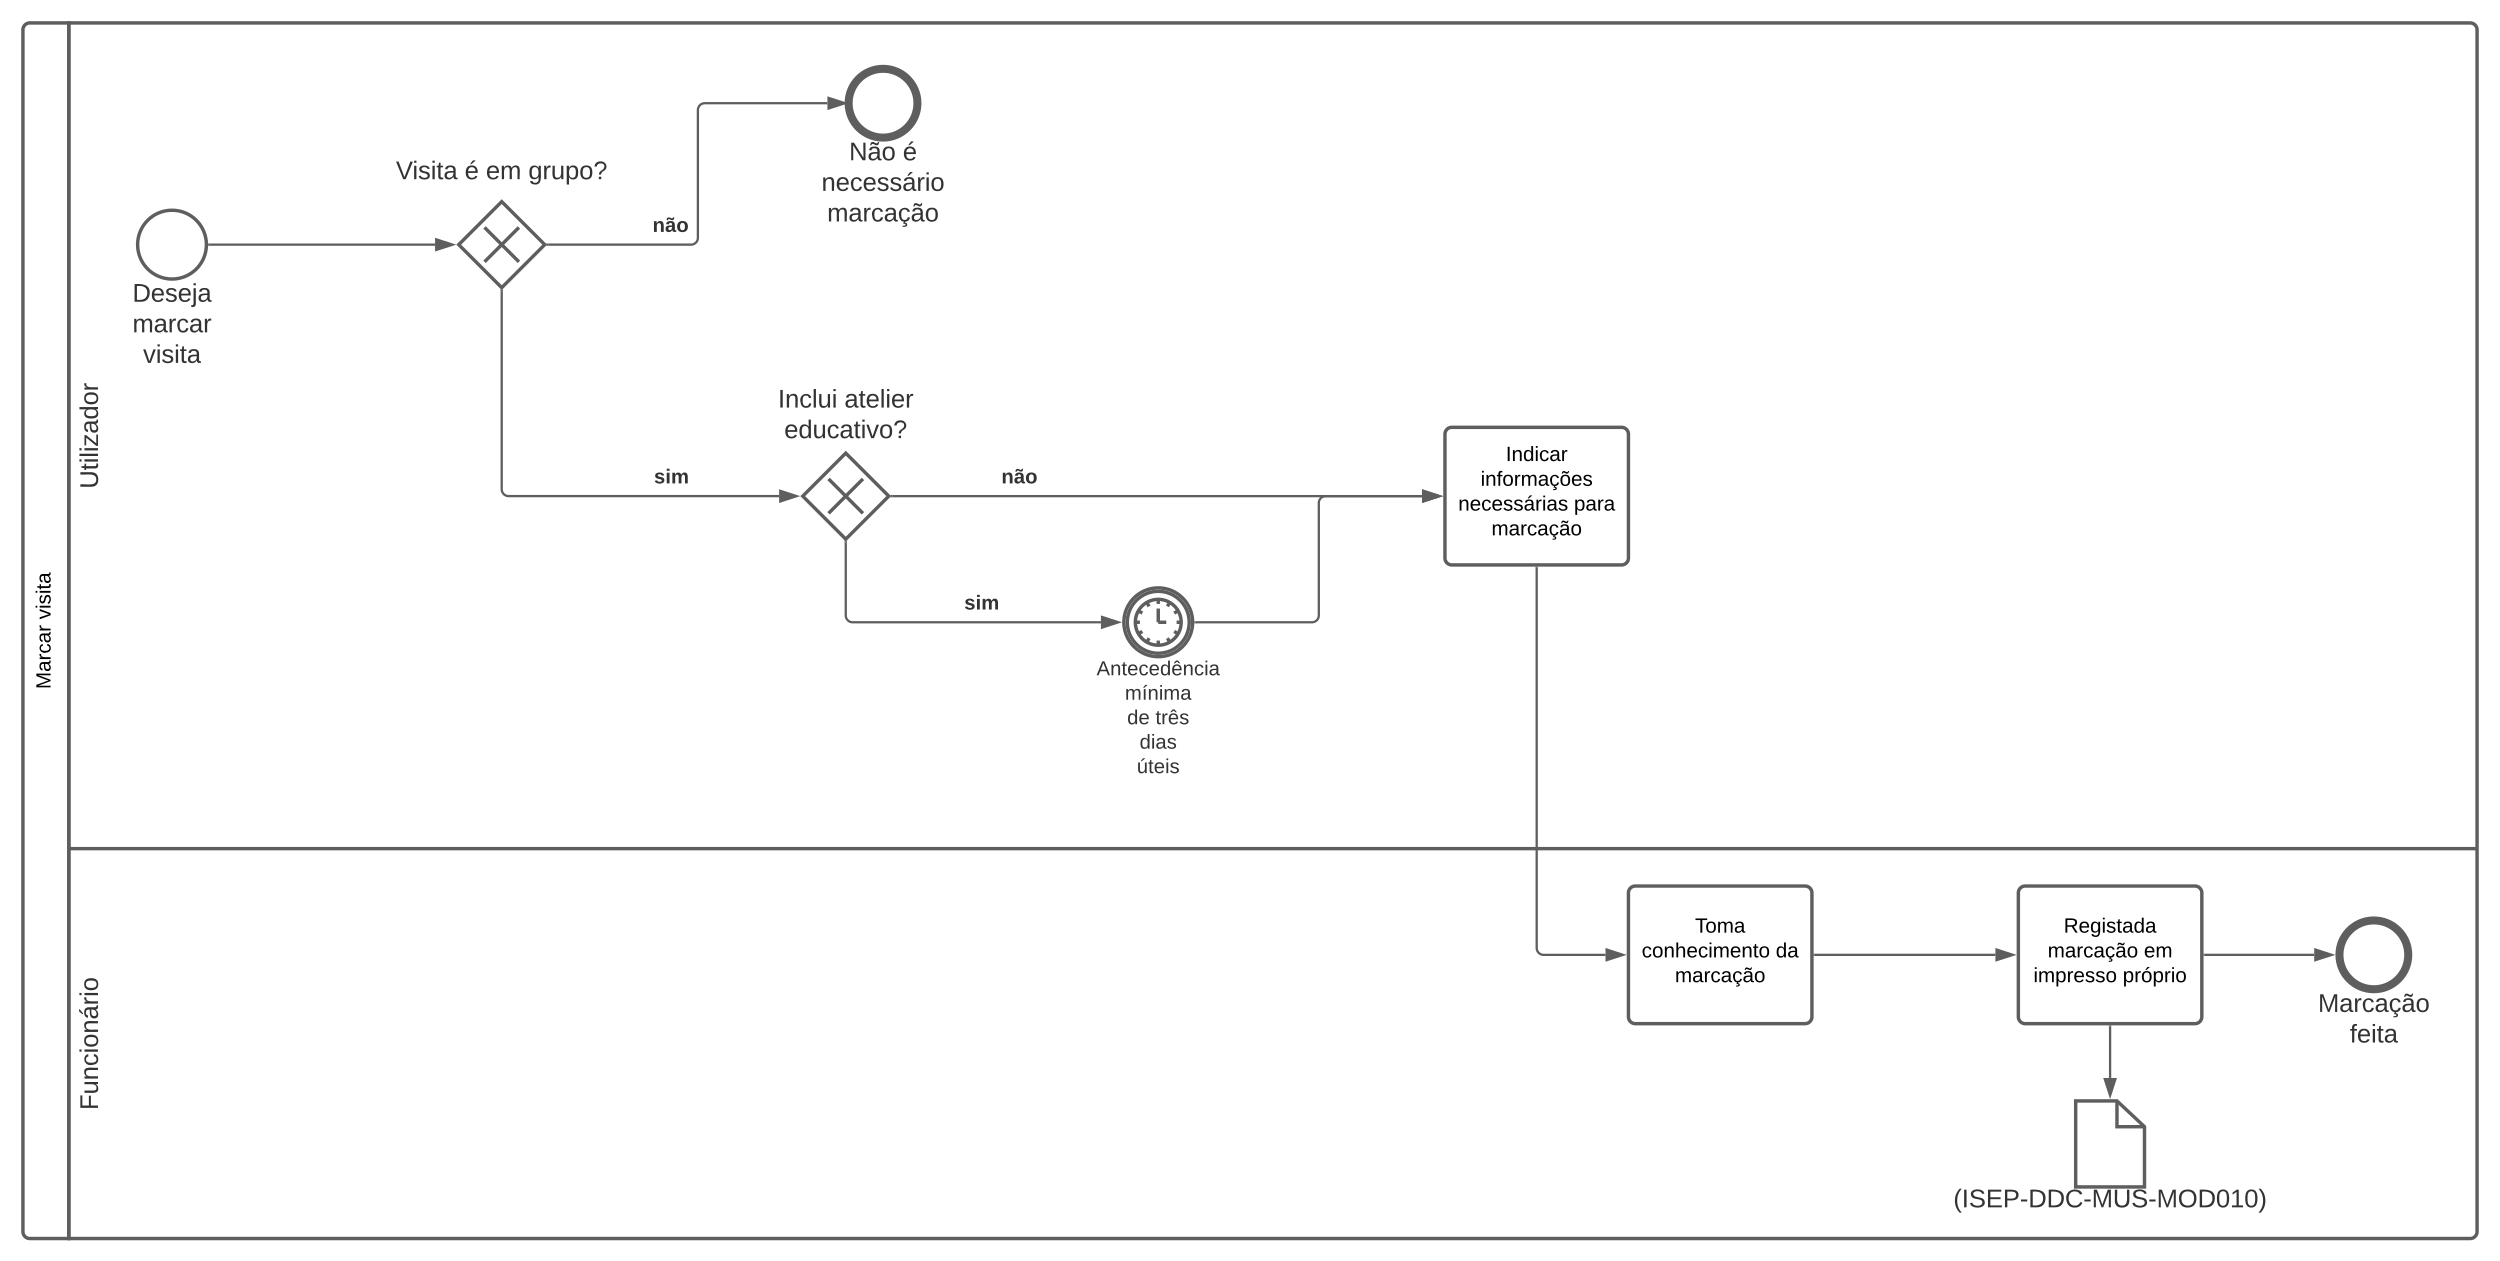 <svg xmlns="http://www.w3.org/2000/svg" xmlns:xlink="http://www.w3.org/1999/xlink" xmlns:lucid="lucid" width="2180" height="1100"><g transform="translate(0 60)" lucid:page-tab-id="0_0"><path d="M0-1258.84h3677.73v2581.68H0z" fill="#fff"/><path d="M60 1020H26a6 6 0 0 1-6-6V-34a6 6 0 0 1 6-6h34z" stroke="#5e5e5e" stroke-width="3" fill="#fff"/><path d="M60-40h2094a6 6 0 0 1 6 6v714H60zM2160 680v334a6 6 0 0 1-6 6H60V680z" stroke="#5e5e5e" stroke-width="3" fill="none"/><use xlink:href="#a" transform="matrix(-1.8369701987210297e-16,-1,1,-1.8369701987210297e-16,20,1020) translate(479.125 24.1)"/><use xlink:href="#b" transform="matrix(-1.8369701987210297e-16,-1,1,-1.8369701987210297e-16,20,1020) translate(539.975 24.1)"/><use xlink:href="#c" transform="matrix(-1.8369701987210297e-16,-1,1,-1.8369701987210297e-16,60,680) translate(313.858 25.444)"/><use xlink:href="#d" transform="matrix(-1.8369701987210297e-16,-1,1,-1.8369701987210297e-16,60,1020) translate(112.099 25.444)"/><path d="M180 153.33c0 16.57-13.43 30-30 30s-30-13.43-30-30 13.43-30 30-30 30 13.43 30 30z" stroke="#5e5e5e" stroke-width="3" fill="#fff"/><use xlink:href="#e" transform="matrix(1,0,0,1,120,185.333) translate(-4.506 17.778)"/><use xlink:href="#f" transform="matrix(1,0,0,1,120,185.333) translate(-4.475 44.444)"/><use xlink:href="#g" transform="matrix(1,0,0,1,120,185.333) translate(4.753 71.111)"/><path d="M400 153.33l37.5-37.5 37.5 37.5-37.5 37.5z" stroke="#5e5e5e" stroke-width="3" fill="#fff"/><path d="M422.5 138.33l30 30m-30 0l30-30" stroke="#5e5e5e" stroke-width="3" fill="none"/><path d="M182.5 153.33h196.88" stroke="#5e5e5e" stroke-width="2" fill="none"/><path d="M182.53 154.33h-1.1l.07-.96-.03-1.04h1.06z" stroke="#5e5e5e" stroke-width=".05" fill="#5e5e5e"/><path d="M394.64 153.33l-14.26 4.64v-9.27z" stroke="#5e5e5e" stroke-width="2" fill="#5e5e5e"/><path d="M317.5 66a6 6 0 0 1 6-6h228a6 6 0 0 1 6 6v51.33a6 6 0 0 1-6 6h-228a6 6 0 0 1-6-6z" stroke="#000" stroke-opacity="0" stroke-width="3" fill="#fff" fill-opacity="0"/><use xlink:href="#h" transform="matrix(1,0,0,1,322.5,65) translate(22.747 31.278)"/><use xlink:href="#i" transform="matrix(1,0,0,1,322.5,65) translate(82.685 31.278)"/><use xlink:href="#j" transform="matrix(1,0,0,1,322.5,65) translate(101.204 31.278)"/><use xlink:href="#k" transform="matrix(1,0,0,1,322.5,65) translate(138.179 31.278)"/><path d="M478.12 153.33h124.44a6 6 0 0 0 6-6V36a6 6 0 0 1 6-6H721.5" stroke="#5e5e5e" stroke-width="2" fill="none"/><path d="M478.15 154.33h-2.03l1-1-1-1h2.03z" stroke="#5e5e5e" stroke-width=".05" fill="#5e5e5e"/><path d="M736.76 30l-14.26 4.63v-9.27z" stroke="#5e5e5e" stroke-width="2" fill="#5e5e5e"/><use xlink:href="#l" transform="matrix(1,0,0,1,569.054,128) translate(0 14.222)"/><path d="M800 30c0 16.57-13.43 30-30 30s-30-13.43-30-30 13.43-30 30-30 30 13.43 30 30z" stroke="#5e5e5e" stroke-width="7" fill="#fff"/><use xlink:href="#m" transform="matrix(1,0,0,1,740,62) translate(0.401 17.778)"/><use xlink:href="#n" transform="matrix(1,0,0,1,740,62) translate(47.253 17.778)"/><use xlink:href="#o" transform="matrix(1,0,0,1,740,62) translate(-23.642 44.444)"/><use xlink:href="#p" transform="matrix(1,0,0,1,740,62) translate(-18.704 71.111)"/><path d="M437.5 193.96V366.6a6 6 0 0 0 6 6h235.88" stroke="#5e5e5e" stroke-width="2" fill="none"/><path d="M438.5 193.98h-2v-2.02l1 1 1-1z" stroke="#5e5e5e" stroke-width=".05" fill="#5e5e5e"/><path d="M694.64 372.63l-14.26 4.63V368z" stroke="#5e5e5e" stroke-width="2" fill="#5e5e5e"/><use xlink:href="#q" transform="matrix(1,0,0,1,570.291,347.291) translate(0 14.222)"/><path d="M700 372.63l37.5-37.5 37.5 37.5-37.5 37.5z" stroke="#5e5e5e" stroke-width="3" fill="#fff"/><path d="M722.5 357.63l30 30m-30 0l30-30" stroke="#5e5e5e" stroke-width="3" fill="none"/><path d="M617.5 266.13a6 6 0 0 1 6-6h228a6 6 0 0 1 6 6v78a6 6 0 0 1-6 6h-228a6 6 0 0 1-6-6z" stroke="#000" stroke-opacity="0" stroke-width="3" fill="#fff" fill-opacity="0"/><use xlink:href="#r" transform="matrix(1,0,0,1,622.5,265.125) translate(55.895 30.278)"/><use xlink:href="#s" transform="matrix(1,0,0,1,622.5,265.125) translate(113.796 30.278)"/><use xlink:href="#t" transform="matrix(1,0,0,1,622.5,265.125) translate(61.327 56.944)"/><path d="M778.12 372.63H1240" stroke="#5e5e5e" stroke-width="2" fill="none"/><path d="M778.15 373.63h-2.03l1-1-1-1h2.03z" stroke="#5e5e5e" stroke-width=".05" fill="#5e5e5e"/><path d="M1255.26 372.63l-14.26 4.63V368z" stroke="#5e5e5e" stroke-width="2" fill="#5e5e5e"/><use xlink:href="#l" transform="matrix(1,0,0,1,873.239,347.291) translate(0 14.222)"/><path d="M737.5 413.25v63.38a6 6 0 0 0 6 6H960" stroke="#5e5e5e" stroke-width="2" fill="none"/><path d="M738.5 413.27h-2v-2.02l1 1 1-1z" stroke="#5e5e5e" stroke-width=".05" fill="#5e5e5e"/><path d="M975.26 482.63L961 487.25V478z" stroke="#5e5e5e" stroke-width="2" fill="#5e5e5e"/><use xlink:href="#q" transform="matrix(1,0,0,1,840.836,457.291) translate(0 14.222)"/><path d="M1040 482.63c0 16.56-13.43 30-30 30s-30-13.44-30-30c0-16.57 13.43-30 30-30s30 13.43 30 30z" stroke="#5e5e5e" stroke-width="3" fill="#fff"/><path d="M1037 482.63c0 14.9-12.1 27-27 27s-27-12.1-27-27c0-14.92 12.1-27 27-27s27 12.08 27 27z" stroke="#5e5e5e" stroke-width="3" fill="#fff"/><path d="M1030 482.63c0 11.04-8.95 20-20 20s-20-8.96-20-20c0-11.05 8.95-20 20-20s20 8.95 20 20zm0 0h-4m1.32 10l-3.46-2m-3.86 9.3l-2-3.45m-8 6.14v-4m-10 1.32l2-3.46m-9.32-3.86l3.46-2m-6.14-8h4m-1.32-10l3.46 2m3.86-9.32l2 3.47m8-6.14v4m10-1.33l-2 3.47m9.32 3.86l-3.46 2m-13.86 8v-12m0 12h7" stroke="#5e5e5e" stroke-width="3" fill="#fff"/><use xlink:href="#u" transform="matrix(1,0,0,1,980,514.625) translate(-23.802 14.222)"/><use xlink:href="#v" transform="matrix(1,0,0,1,980,514.625) translate(0.938 35.556)"/><use xlink:href="#w" transform="matrix(1,0,0,1,980,514.625) translate(2.864 56.889)"/><use xlink:href="#x" transform="matrix(1,0,0,1,980,514.625) translate(27.556 56.889)"/><use xlink:href="#y" transform="matrix(1,0,0,1,980,514.625) translate(13.728 78.222)"/><use xlink:href="#z" transform="matrix(1,0,0,1,980,514.625) translate(11.259 99.556)"/><path d="M1260 318.63a6 6 0 0 1 6-6h148a6 6 0 0 1 6 6v108a6 6 0 0 1-6 6h-148a6 6 0 0 1-6-6z" stroke="#5e5e5e" stroke-width="3" fill="#fff"/><use xlink:href="#A" transform="matrix(1,0,0,1,1260,312.625) translate(53.055 29.4)"/><use xlink:href="#B" transform="matrix(1,0,0,1,1260,312.625) translate(31.08 51)"/><use xlink:href="#C" transform="matrix(1,0,0,1,1260,312.625) translate(11.58 72.6)"/><use xlink:href="#D" transform="matrix(1,0,0,1,1260,312.625) translate(112.48 72.6)"/><use xlink:href="#E" transform="matrix(1,0,0,1,1260,312.625) translate(40.555 94.2)"/><path d="M1042.5 482.63H1144a6 6 0 0 0 6-6v-98a6 6 0 0 1 6-6h84" stroke="#5e5e5e" stroke-width="2" fill="none"/><path d="M1042.53 483.63h-1.1l.07-.97-.03-1.04h1.06z" stroke="#5e5e5e" stroke-width=".05" fill="#5e5e5e"/><path d="M1255.26 372.63l-14.26 4.63V368z" stroke="#5e5e5e" stroke-width="2" fill="#5e5e5e"/><path d="M2100 772.63c0 16.56-13.43 30-30 30s-30-13.44-30-30c0-16.57 13.43-30 30-30s30 13.43 30 30z" stroke="#5e5e5e" stroke-width="7" fill="#fff"/><use xlink:href="#F" transform="matrix(1,0,0,1,2040,804.625) translate(-18.704 17.778)"/><use xlink:href="#G" transform="matrix(1,0,0,1,2040,804.625) translate(9.043 44.444)"/><path d="M1420 718.63a6 6 0 0 1 6-6h148a6 6 0 0 1 6 6v108a6 6 0 0 1-6 6h-148a6 6 0 0 1-6-6z" stroke="#5e5e5e" stroke-width="3" fill="#fff"/><g><use xlink:href="#H" transform="matrix(1,0,0,1,1420,712.625) translate(58.055 40.65)"/><use xlink:href="#I" transform="matrix(1,0,0,1,1420,712.625) translate(11.555 62.25)"/><use xlink:href="#J" transform="matrix(1,0,0,1,1420,712.625) translate(128.455 62.25)"/><use xlink:href="#E" transform="matrix(1,0,0,1,1420,712.625) translate(40.555 83.85)"/></g><path d="M1760 718.63a6 6 0 0 1 6-6h148a6 6 0 0 1 6 6v108a6 6 0 0 1-6 6h-148a6 6 0 0 1-6-6z" stroke="#5e5e5e" stroke-width="3" fill="#fff"/><g><use xlink:href="#K" transform="matrix(1,0,0,1,1760,712.625) translate(39.555 40.65)"/><use xlink:href="#L" transform="matrix(1,0,0,1,1760,712.625) translate(25.58 62.25)"/><use xlink:href="#M" transform="matrix(1,0,0,1,1760,712.625) translate(109.48 62.25)"/><use xlink:href="#N" transform="matrix(1,0,0,1,1760,712.625) translate(13.155 83.85)"/><use xlink:href="#O" transform="matrix(1,0,0,1,1760,712.625) translate(91.005 83.85)"/></g><path d="M1846 900l24 22.5V975h-60v-75z" stroke="#5e5e5e" stroke-width="3" fill="#fff"/><path d="M1846 900v22.5h24" stroke="#5e5e5e" stroke-width="3" fill="none"/><g><use xlink:href="#P" transform="matrix(1,0,0,1,1810,975) translate(-106.667 17.778)"/></g><path d="M1840 835.13V880" stroke="#5e5e5e" stroke-width="2" fill="none"/><path d="M1841 835.15h-2v-1.02h2z" stroke="#5e5e5e" stroke-width=".05" fill="#5e5e5e"/><path d="M1840 895.26l-4.63-14.26h9.27z" stroke="#5e5e5e" stroke-width="2" fill="#5e5e5e"/><path d="M1340 435.13v331.5a6 6 0 0 0 6 6h54" stroke="#5e5e5e" stroke-width="2" fill="none"/><path d="M1341 435.15h-2v-1.02h2z" stroke="#5e5e5e" stroke-width=".05" fill="#5e5e5e"/><path d="M1415.26 772.63l-14.26 4.63V768z" stroke="#5e5e5e" stroke-width="2" fill="#5e5e5e"/><path d="M1582.5 772.63H1740" stroke="#5e5e5e" stroke-width="2" fill="none"/><path d="M1582.53 773.63h-1.03v-2h1.03z" stroke="#5e5e5e" stroke-width=".05" fill="#5e5e5e"/><path d="M1755.26 772.63l-14.26 4.63V768z" stroke="#5e5e5e" stroke-width="2" fill="#5e5e5e"/><path d="M1922.5 772.63h95.5" stroke="#5e5e5e" stroke-width="2" fill="none"/><path d="M1922.53 773.63h-1.03v-2h1.03z" stroke="#5e5e5e" stroke-width=".05" fill="#5e5e5e"/><path d="M2033.26 772.63l-14.26 4.63V768z" stroke="#5e5e5e" stroke-width="2" fill="#5e5e5e"/><defs><path d="M240 0l2-218c-23 76-54 145-80 218h-23L58-218 59 0H30v-248h44l77 211c21-75 51-140 76-211h43V0h-30" id="Q"/><path d="M141-36C126-15 110 5 73 4 37 3 15-17 15-53c-1-64 63-63 125-63 3-35-9-54-41-54-24 1-41 7-42 31l-33-3c5-37 33-52 76-52 45 0 72 20 72 64v82c-1 20 7 32 28 27v20c-31 9-61-2-59-35zM48-53c0 20 12 33 32 33 41-3 63-29 60-74-43 2-92-5-92 41" id="R"/><path d="M114-163C36-179 61-72 57 0H25l-1-190h30c1 12-1 29 2 39 6-27 23-49 58-41v29" id="S"/><path d="M96-169c-40 0-48 33-48 73s9 75 48 75c24 0 41-14 43-38l32 2c-6 37-31 61-74 61-59 0-76-41-82-99-10-93 101-131 147-64 4 7 5 14 7 22l-32 3c-4-21-16-35-41-35" id="T"/><g id="a"><use transform="matrix(0.05,0,0,0.05,0,0)" xlink:href="#Q"/><use transform="matrix(0.05,0,0,0.05,14.95,0)" xlink:href="#R"/><use transform="matrix(0.05,0,0,0.05,24.95,0)" xlink:href="#S"/><use transform="matrix(0.05,0,0,0.05,30.9,0)" xlink:href="#T"/><use transform="matrix(0.05,0,0,0.05,39.9,0)" xlink:href="#R"/><use transform="matrix(0.05,0,0,0.05,49.9,0)" xlink:href="#S"/></g><path d="M108 0H70L1-190h34L89-25l56-165h34" id="U"/><path d="M24-231v-30h32v30H24zM24 0v-190h32V0H24" id="V"/><path d="M135-143c-3-34-86-38-87 0 15 53 115 12 119 90S17 21 10-45l28-5c4 36 97 45 98 0-10-56-113-15-118-90-4-57 82-63 122-42 12 7 21 19 24 35" id="W"/><path d="M59-47c-2 24 18 29 38 22v24C64 9 27 4 27-40v-127H5v-23h24l9-43h21v43h35v23H59v120" id="X"/><g id="b"><use transform="matrix(0.05,0,0,0.05,0,0)" xlink:href="#U"/><use transform="matrix(0.05,0,0,0.05,9,0)" xlink:href="#V"/><use transform="matrix(0.05,0,0,0.05,12.95,0)" xlink:href="#W"/><use transform="matrix(0.05,0,0,0.05,21.95,0)" xlink:href="#V"/><use transform="matrix(0.05,0,0,0.05,25.9,0)" xlink:href="#X"/><use transform="matrix(0.05,0,0,0.05,30.9,0)" xlink:href="#R"/></g><path fill="#333" d="M232-93c-1 65-40 97-104 97C67 4 28-28 28-90v-158h33c8 89-33 224 67 224 102 0 64-133 71-224h33v155" id="Y"/><path fill="#333" d="M59-47c-2 24 18 29 38 22v24C64 9 27 4 27-40v-127H5v-23h24l9-43h21v43h35v23H59v120" id="Z"/><path fill="#333" d="M24-231v-30h32v30H24zM24 0v-190h32V0H24" id="aa"/><path fill="#333" d="M24 0v-261h32V0H24" id="ab"/><path fill="#333" d="M9 0v-24l116-142H16v-24h144v24L44-24h123V0H9" id="ac"/><path fill="#333" d="M141-36C126-15 110 5 73 4 37 3 15-17 15-53c-1-64 63-63 125-63 3-35-9-54-41-54-24 1-41 7-42 31l-33-3c5-37 33-52 76-52 45 0 72 20 72 64v82c-1 20 7 32 28 27v20c-31 9-61-2-59-35zM48-53c0 20 12 33 32 33 41-3 63-29 60-74-43 2-92-5-92 41" id="ad"/><path fill="#333" d="M85-194c31 0 48 13 60 33l-1-100h32l1 261h-30c-2-10 0-23-3-31C134-8 116 4 85 4 32 4 16-35 15-94c0-66 23-100 70-100zm9 24c-40 0-46 34-46 75 0 40 6 74 45 74 42 0 51-32 51-76 0-42-9-74-50-73" id="ae"/><path fill="#333" d="M100-194c62-1 85 37 85 99 1 63-27 99-86 99S16-35 15-95c0-66 28-99 85-99zM99-20c44 1 53-31 53-75 0-43-8-75-51-75s-53 32-53 75 10 74 51 75" id="af"/><path fill="#333" d="M114-163C36-179 61-72 57 0H25l-1-190h30c1 12-1 29 2 39 6-27 23-49 58-41v29" id="ag"/><g id="c"><use transform="matrix(0.062,0,0,0.062,0,0)" xlink:href="#Y"/><use transform="matrix(0.062,0,0,0.062,15.988,0)" xlink:href="#Z"/><use transform="matrix(0.062,0,0,0.062,22.16,0)" xlink:href="#aa"/><use transform="matrix(0.062,0,0,0.062,27.037,0)" xlink:href="#ab"/><use transform="matrix(0.062,0,0,0.062,31.914,0)" xlink:href="#aa"/><use transform="matrix(0.062,0,0,0.062,36.79,0)" xlink:href="#ac"/><use transform="matrix(0.062,0,0,0.062,47.901,0)" xlink:href="#ad"/><use transform="matrix(0.062,0,0,0.062,60.247,0)" xlink:href="#ae"/><use transform="matrix(0.062,0,0,0.062,72.593,0)" xlink:href="#af"/><use transform="matrix(0.062,0,0,0.062,84.938,0)" xlink:href="#ag"/></g><path fill="#333" d="M63-220v92h138v28H63V0H30v-248h175v28H63" id="ah"/><path fill="#333" d="M84 4C-5 8 30-112 23-190h32v120c0 31 7 50 39 49 72-2 45-101 50-169h31l1 190h-30c-1-10 1-25-2-33-11 22-28 36-60 37" id="ai"/><path fill="#333" d="M117-194c89-4 53 116 60 194h-32v-121c0-31-8-49-39-48C34-167 62-67 57 0H25l-1-190h30c1 10-1 24 2 32 11-22 29-35 61-36" id="aj"/><path fill="#333" d="M96-169c-40 0-48 33-48 73s9 75 48 75c24 0 41-14 43-38l32 2c-6 37-31 61-74 61-59 0-76-41-82-99-10-93 101-131 147-64 4 7 5 14 7 22l-32 3c-4-21-16-35-41-35" id="ak"/><path fill="#333" d="M141-36C126-15 110 5 73 4 37 3 15-17 15-53c-1-64 63-63 125-63 3-35-9-54-41-54-24 1-41 7-42 31l-33-3c5-37 33-52 76-52 45 0 72 20 72 64v82c-1 20 7 32 28 27v20c-31 9-61-2-59-35zM48-53c0 20 12 33 32 33 41-3 63-29 60-74-43 2-92-5-92 41zm25-158c8-23 27-35 38-54h36v5l-58 49H73" id="al"/><g id="d"><use transform="matrix(0.062,0,0,0.062,0,0)" xlink:href="#ah"/><use transform="matrix(0.062,0,0,0.062,13.519,0)" xlink:href="#ai"/><use transform="matrix(0.062,0,0,0.062,25.864,0)" xlink:href="#aj"/><use transform="matrix(0.062,0,0,0.062,38.21,0)" xlink:href="#ak"/><use transform="matrix(0.062,0,0,0.062,49.321,0)" xlink:href="#aa"/><use transform="matrix(0.062,0,0,0.062,54.198,0)" xlink:href="#af"/><use transform="matrix(0.062,0,0,0.062,66.543,0)" xlink:href="#aj"/><use transform="matrix(0.062,0,0,0.062,78.889,0)" xlink:href="#al"/><use transform="matrix(0.062,0,0,0.062,91.235,0)" xlink:href="#ag"/><use transform="matrix(0.062,0,0,0.062,98.58,0)" xlink:href="#aa"/><use transform="matrix(0.062,0,0,0.062,103.457,0)" xlink:href="#af"/></g><path fill="#333" d="M30-248c118-7 216 8 213 122C240-48 200 0 122 0H30v-248zM63-27c89 8 146-16 146-99s-60-101-146-95v194" id="am"/><path fill="#333" d="M100-194c63 0 86 42 84 106H49c0 40 14 67 53 68 26 1 43-12 49-29l28 8c-11 28-37 45-77 45C44 4 14-33 15-96c1-61 26-98 85-98zm52 81c6-60-76-77-97-28-3 7-6 17-6 28h103" id="an"/><path fill="#333" d="M135-143c-3-34-86-38-87 0 15 53 115 12 119 90S17 21 10-45l28-5c4 36 97 45 98 0-10-56-113-15-118-90-4-57 82-63 122-42 12 7 21 19 24 35" id="ao"/><path fill="#333" d="M24-231v-30h32v30H24zM-9 49c24 4 33-6 33-30v-209h32V24c2 40-23 58-65 49V49" id="ap"/><g id="e"><use transform="matrix(0.062,0,0,0.062,0,0)" xlink:href="#am"/><use transform="matrix(0.062,0,0,0.062,15.988,0)" xlink:href="#an"/><use transform="matrix(0.062,0,0,0.062,28.333,0)" xlink:href="#ao"/><use transform="matrix(0.062,0,0,0.062,39.444,0)" xlink:href="#an"/><use transform="matrix(0.062,0,0,0.062,51.79,0)" xlink:href="#ap"/><use transform="matrix(0.062,0,0,0.062,56.667,0)" xlink:href="#ad"/></g><path fill="#333" d="M210-169c-67 3-38 105-44 169h-31v-121c0-29-5-50-35-48C34-165 62-65 56 0H25l-1-190h30c1 10-1 24 2 32 10-44 99-50 107 0 11-21 27-35 58-36 85-2 47 119 55 194h-31v-121c0-29-5-49-35-48" id="aq"/><g id="f"><use transform="matrix(0.062,0,0,0.062,0,0)" xlink:href="#aq"/><use transform="matrix(0.062,0,0,0.062,18.457,0)" xlink:href="#ad"/><use transform="matrix(0.062,0,0,0.062,30.802,0)" xlink:href="#ag"/><use transform="matrix(0.062,0,0,0.062,38.148,0)" xlink:href="#ak"/><use transform="matrix(0.062,0,0,0.062,49.259,0)" xlink:href="#ad"/><use transform="matrix(0.062,0,0,0.062,61.605,0)" xlink:href="#ag"/></g><path fill="#333" d="M108 0H70L1-190h34L89-25l56-165h34" id="ar"/><g id="g"><use transform="matrix(0.062,0,0,0.062,0,0)" xlink:href="#ar"/><use transform="matrix(0.062,0,0,0.062,11.111,0)" xlink:href="#aa"/><use transform="matrix(0.062,0,0,0.062,15.988,0)" xlink:href="#ao"/><use transform="matrix(0.062,0,0,0.062,27.099,0)" xlink:href="#aa"/><use transform="matrix(0.062,0,0,0.062,31.975,0)" xlink:href="#Z"/><use transform="matrix(0.062,0,0,0.062,38.148,0)" xlink:href="#ad"/></g><path fill="#333" d="M137 0h-34L2-248h35l83 218 83-218h36" id="as"/><g id="h"><use transform="matrix(0.062,0,0,0.062,0,0)" xlink:href="#as"/><use transform="matrix(0.062,0,0,0.062,14.383,0)" xlink:href="#aa"/><use transform="matrix(0.062,0,0,0.062,19.259,0)" xlink:href="#ao"/><use transform="matrix(0.062,0,0,0.062,30.37,0)" xlink:href="#aa"/><use transform="matrix(0.062,0,0,0.062,35.247,0)" xlink:href="#Z"/><use transform="matrix(0.062,0,0,0.062,41.42,0)" xlink:href="#ad"/></g><path fill="#333" d="M100-194c63 0 86 42 84 106H49c0 40 14 67 53 68 26 1 43-12 49-29l28 8c-11 28-37 45-77 45C44 4 14-33 15-96c1-61 26-98 85-98zm52 81c6-60-76-77-97-28-3 7-6 17-6 28h103zm-74-98c8-23 27-35 38-54h36v5l-58 49H78" id="at"/><use transform="matrix(0.062,0,0,0.062,0,0)" xlink:href="#at" id="i"/><g id="j"><use transform="matrix(0.062,0,0,0.062,0,0)" xlink:href="#an"/><use transform="matrix(0.062,0,0,0.062,12.346,0)" xlink:href="#aq"/></g><path fill="#333" d="M177-190C167-65 218 103 67 71c-23-6-38-20-44-43l32-5c15 47 100 32 89-28v-30C133-14 115 1 83 1 29 1 15-40 15-95c0-56 16-97 71-98 29-1 48 16 59 35 1-10 0-23 2-32h30zM94-22c36 0 50-32 50-73 0-42-14-75-50-75-39 0-46 34-46 75s6 73 46 73" id="au"/><path fill="#333" d="M115-194c55 1 70 41 70 98S169 2 115 4C84 4 66-9 55-30l1 105H24l-1-265h31l2 30c10-21 28-34 59-34zm-8 174c40 0 45-34 45-75s-6-73-45-74c-42 0-51 32-51 76 0 43 10 73 51 73" id="av"/><path fill="#333" d="M103-251c84 0 111 97 45 133-19 10-37 24-39 52H78c0-63 77-55 77-114 0-30-21-42-52-43-32 0-53 17-56 46l-32-2c7-45 34-72 88-72zM77 0v-35h34V0H77" id="aw"/><g id="k"><use transform="matrix(0.062,0,0,0.062,0,0)" xlink:href="#au"/><use transform="matrix(0.062,0,0,0.062,12.346,0)" xlink:href="#ag"/><use transform="matrix(0.062,0,0,0.062,19.691,0)" xlink:href="#ai"/><use transform="matrix(0.062,0,0,0.062,32.037,0)" xlink:href="#av"/><use transform="matrix(0.062,0,0,0.062,44.383,0)" xlink:href="#af"/><use transform="matrix(0.062,0,0,0.062,56.728,0)" xlink:href="#aw"/></g><path fill="#333" d="M135-194c87-1 58 113 63 194h-50c-7-57 23-157-34-157-59 0-34 97-39 157H25l-1-190h47c2 12-1 28 3 38 12-26 28-41 61-42" id="ax"/><path fill="#333" d="M132-34C116-15 102 5 68 4 31 3 10-16 10-54c-1-60 55-63 116-61 1-26-3-47-28-47-18 1-26 9-28 27l-52-2c7-38 36-58 82-57s74 22 75 68l1 82c-1 14 12 18 25 15v27c-30 8-71 5-69-32zm-48 3c29 0 43-24 42-57-32 0-66-3-65 30 0 17 8 27 23 27zm82-228c-2 27-9 52-40 51-27-1-66-46-73 0H29c0-29 9-51 39-51 28 0 66 44 74 0h24" id="ay"/><path fill="#333" d="M110-194c64 0 96 36 96 99 0 64-35 99-97 99-61 0-95-36-95-99 0-62 34-99 96-99zm-1 164c35 0 45-28 45-65 0-40-10-65-43-65-34 0-45 26-45 65 0 36 10 65 43 65" id="az"/><g id="l"><use transform="matrix(0.049,0,0,0.049,0,0)" xlink:href="#ax"/><use transform="matrix(0.049,0,0,0.049,10.815,0)" xlink:href="#ay"/><use transform="matrix(0.049,0,0,0.049,20.691,0)" xlink:href="#az"/></g><path fill="#333" d="M190 0L58-211 59 0H30v-248h39L202-35l-2-213h31V0h-41" id="aA"/><path fill="#333" d="M141-36C126-15 110 5 73 4 37 3 15-17 15-53c-1-64 63-63 125-63 3-35-9-54-41-54-24 1-41 7-42 31l-33-3c5-37 33-52 76-52 45 0 72 20 72 64v82c-1 20 7 32 28 27v20c-31 9-61-2-59-35zM48-53c0 20 12 33 32 33 41-3 63-29 60-74-43 2-92-5-92 41zm117-205c-3 23-9 48-36 47-26-1-65-44-74 0H39c4-23 8-48 36-47s64 44 74 0h16" id="aB"/><g id="m"><use transform="matrix(0.062,0,0,0.062,0,0)" xlink:href="#aA"/><use transform="matrix(0.062,0,0,0.062,15.988,0)" xlink:href="#aB"/><use transform="matrix(0.062,0,0,0.062,28.333,0)" xlink:href="#af"/></g><use transform="matrix(0.062,0,0,0.062,0,0)" xlink:href="#at" id="n"/><g id="o"><use transform="matrix(0.062,0,0,0.062,0,0)" xlink:href="#aj"/><use transform="matrix(0.062,0,0,0.062,12.346,0)" xlink:href="#an"/><use transform="matrix(0.062,0,0,0.062,24.691,0)" xlink:href="#ak"/><use transform="matrix(0.062,0,0,0.062,35.802,0)" xlink:href="#an"/><use transform="matrix(0.062,0,0,0.062,48.148,0)" xlink:href="#ao"/><use transform="matrix(0.062,0,0,0.062,59.259,0)" xlink:href="#ao"/><use transform="matrix(0.062,0,0,0.062,70.37,0)" xlink:href="#al"/><use transform="matrix(0.062,0,0,0.062,82.716,0)" xlink:href="#ag"/><use transform="matrix(0.062,0,0,0.062,90.062,0)" xlink:href="#aa"/><use transform="matrix(0.062,0,0,0.062,94.938,0)" xlink:href="#af"/></g><path fill="#333" d="M96-169c-40 0-48 33-48 73s9 75 48 75c24 0 41-14 43-38l32 2c-6 37-31 61-74 61-59 0-76-41-82-99-10-93 101-131 147-64 4 7 5 14 7 22l-32 3c-4-21-16-35-41-35zm3 187c19-1 33 8 33 26 0 31-30 33-64 32V58c18 2 39 4 41-13 1-15-18-13-34-13L87 0h19" id="aC"/><g id="p"><use transform="matrix(0.062,0,0,0.062,0,0)" xlink:href="#aq"/><use transform="matrix(0.062,0,0,0.062,18.457,0)" xlink:href="#ad"/><use transform="matrix(0.062,0,0,0.062,30.802,0)" xlink:href="#ag"/><use transform="matrix(0.062,0,0,0.062,38.148,0)" xlink:href="#ak"/><use transform="matrix(0.062,0,0,0.062,49.259,0)" xlink:href="#ad"/><use transform="matrix(0.062,0,0,0.062,61.605,0)" xlink:href="#aC"/><use transform="matrix(0.062,0,0,0.062,72.716,0)" xlink:href="#aB"/><use transform="matrix(0.062,0,0,0.062,85.062,0)" xlink:href="#af"/></g><path fill="#333" d="M137-138c1-29-70-34-71-4 15 46 118 7 119 86 1 83-164 76-172 9l43-7c4 19 20 25 44 25 33 8 57-30 24-41C81-84 22-81 20-136c-2-80 154-74 161-7" id="aD"/><path fill="#333" d="M25-224v-37h50v37H25zM25 0v-190h50V0H25" id="aE"/><path fill="#333" d="M220-157c-53 9-28 100-34 157h-49v-107c1-27-5-49-29-50C55-147 81-57 75 0H25l-1-190h47c2 12-1 28 3 38 10-53 101-56 108 0 13-22 24-43 59-42 82 1 51 116 57 194h-49v-107c-1-25-5-48-29-50" id="aF"/><g id="q"><use transform="matrix(0.049,0,0,0.049,0,0)" xlink:href="#aD"/><use transform="matrix(0.049,0,0,0.049,9.877,0)" xlink:href="#aE"/><use transform="matrix(0.049,0,0,0.049,14.815,0)" xlink:href="#aF"/></g><path fill="#333" d="M33 0v-248h34V0H33" id="aG"/><g id="r"><use transform="matrix(0.062,0,0,0.062,0,0)" xlink:href="#aG"/><use transform="matrix(0.062,0,0,0.062,6.173,0)" xlink:href="#aj"/><use transform="matrix(0.062,0,0,0.062,18.519,0)" xlink:href="#ak"/><use transform="matrix(0.062,0,0,0.062,29.63,0)" xlink:href="#ab"/><use transform="matrix(0.062,0,0,0.062,34.506,0)" xlink:href="#ai"/><use transform="matrix(0.062,0,0,0.062,46.852,0)" xlink:href="#aa"/></g><g id="s"><use transform="matrix(0.062,0,0,0.062,0,0)" xlink:href="#ad"/><use transform="matrix(0.062,0,0,0.062,12.346,0)" xlink:href="#Z"/><use transform="matrix(0.062,0,0,0.062,18.519,0)" xlink:href="#an"/><use transform="matrix(0.062,0,0,0.062,30.864,0)" xlink:href="#ab"/><use transform="matrix(0.062,0,0,0.062,35.741,0)" xlink:href="#aa"/><use transform="matrix(0.062,0,0,0.062,40.617,0)" xlink:href="#an"/><use transform="matrix(0.062,0,0,0.062,52.963,0)" xlink:href="#ag"/></g><g id="t"><use transform="matrix(0.062,0,0,0.062,0,0)" xlink:href="#an"/><use transform="matrix(0.062,0,0,0.062,12.346,0)" xlink:href="#ae"/><use transform="matrix(0.062,0,0,0.062,24.691,0)" xlink:href="#ai"/><use transform="matrix(0.062,0,0,0.062,37.037,0)" xlink:href="#ak"/><use transform="matrix(0.062,0,0,0.062,48.148,0)" xlink:href="#ad"/><use transform="matrix(0.062,0,0,0.062,60.494,0)" xlink:href="#Z"/><use transform="matrix(0.062,0,0,0.062,66.667,0)" xlink:href="#aa"/><use transform="matrix(0.062,0,0,0.062,71.543,0)" xlink:href="#ar"/><use transform="matrix(0.062,0,0,0.062,82.654,0)" xlink:href="#af"/><use transform="matrix(0.062,0,0,0.062,95,0)" xlink:href="#aw"/></g><path fill="#333" d="M205 0l-28-72H64L36 0H1l101-248h38L239 0h-34zm-38-99l-47-123c-12 45-31 82-46 123h93" id="aH"/><path fill="#333" d="M100-194c63 0 86 42 84 106H49c0 40 14 67 53 68 26 1 43-12 49-29l28 8c-11 28-37 45-77 45C44 4 14-33 15-96c1-61 26-98 85-98zm52 81c6-60-76-77-97-28-3 7-6 17-6 28h103zm-32-149c12 18 30 30 39 51-31 2-38-20-57-30-20 10-27 32-59 30 9-22 29-33 41-51h36" id="aI"/><g id="u"><use transform="matrix(0.049,0,0,0.049,0,0)" xlink:href="#aH"/><use transform="matrix(0.049,0,0,0.049,11.852,0)" xlink:href="#aj"/><use transform="matrix(0.049,0,0,0.049,21.728,0)" xlink:href="#Z"/><use transform="matrix(0.049,0,0,0.049,26.667,0)" xlink:href="#an"/><use transform="matrix(0.049,0,0,0.049,36.543,0)" xlink:href="#ak"/><use transform="matrix(0.049,0,0,0.049,45.432,0)" xlink:href="#an"/><use transform="matrix(0.049,0,0,0.049,55.309,0)" xlink:href="#ae"/><use transform="matrix(0.049,0,0,0.049,65.185,0)" xlink:href="#aI"/><use transform="matrix(0.049,0,0,0.049,75.062,0)" xlink:href="#aj"/><use transform="matrix(0.049,0,0,0.049,84.938,0)" xlink:href="#ak"/><use transform="matrix(0.049,0,0,0.049,93.827,0)" xlink:href="#aa"/><use transform="matrix(0.049,0,0,0.049,97.728,0)" xlink:href="#ad"/></g><path fill="#333" d="M34 0v-190h32V0H34zM24-211c8-23 27-35 38-54h36v5l-58 49H24" id="aJ"/><g id="v"><use transform="matrix(0.049,0,0,0.049,0,0)" xlink:href="#aq"/><use transform="matrix(0.049,0,0,0.049,14.765,0)" xlink:href="#aJ"/><use transform="matrix(0.049,0,0,0.049,19.704,0)" xlink:href="#aj"/><use transform="matrix(0.049,0,0,0.049,29.58,0)" xlink:href="#aa"/><use transform="matrix(0.049,0,0,0.049,33.481,0)" xlink:href="#aq"/><use transform="matrix(0.049,0,0,0.049,48.247,0)" xlink:href="#ad"/></g><g id="w"><use transform="matrix(0.049,0,0,0.049,0,0)" xlink:href="#ae"/><use transform="matrix(0.049,0,0,0.049,9.877,0)" xlink:href="#an"/></g><g id="x"><use transform="matrix(0.049,0,0,0.049,0,0)" xlink:href="#Z"/><use transform="matrix(0.049,0,0,0.049,4.938,0)" xlink:href="#ag"/><use transform="matrix(0.049,0,0,0.049,10.815,0)" xlink:href="#aI"/><use transform="matrix(0.049,0,0,0.049,20.691,0)" xlink:href="#ao"/></g><g id="y"><use transform="matrix(0.049,0,0,0.049,0,0)" xlink:href="#ae"/><use transform="matrix(0.049,0,0,0.049,9.877,0)" xlink:href="#aa"/><use transform="matrix(0.049,0,0,0.049,13.778,0)" xlink:href="#ad"/><use transform="matrix(0.049,0,0,0.049,23.654,0)" xlink:href="#ao"/></g><path fill="#333" d="M85 4C-4 8 31-112 24-190h32v120c0 31 7 50 39 49 72-2 45-101 50-169h31l1 190h-30c-1-10 1-25-2-33-11 22-28 36-60 37zM73-211c8-23 27-35 38-54h36v5l-58 49H73" id="aK"/><g id="z"><use transform="matrix(0.049,0,0,0.049,0,0)" xlink:href="#aK"/><use transform="matrix(0.049,0,0,0.049,9.877,0)" xlink:href="#Z"/><use transform="matrix(0.049,0,0,0.049,14.815,0)" xlink:href="#an"/><use transform="matrix(0.049,0,0,0.049,24.691,0)" xlink:href="#aa"/><use transform="matrix(0.049,0,0,0.049,28.593,0)" xlink:href="#ao"/></g><path d="M33 0v-248h34V0H33" id="aL"/><path d="M117-194c89-4 53 116 60 194h-32v-121c0-31-8-49-39-48C34-167 62-67 57 0H25l-1-190h30c1 10-1 24 2 32 11-22 29-35 61-36" id="aM"/><path d="M85-194c31 0 48 13 60 33l-1-100h32l1 261h-30c-2-10 0-23-3-31C134-8 116 4 85 4 32 4 16-35 15-94c0-66 23-100 70-100zm9 24c-40 0-46 34-46 75 0 40 6 74 45 74 42 0 51-32 51-76 0-42-9-74-50-73" id="aN"/><g id="A"><use transform="matrix(0.05,0,0,0.05,0,0)" xlink:href="#aL"/><use transform="matrix(0.05,0,0,0.05,5,0)" xlink:href="#aM"/><use transform="matrix(0.05,0,0,0.05,15,0)" xlink:href="#aN"/><use transform="matrix(0.05,0,0,0.05,25,0)" xlink:href="#V"/><use transform="matrix(0.05,0,0,0.05,28.95,0)" xlink:href="#T"/><use transform="matrix(0.05,0,0,0.05,37.95,0)" xlink:href="#R"/><use transform="matrix(0.05,0,0,0.05,47.95,0)" xlink:href="#S"/></g><path d="M101-234c-31-9-42 10-38 44h38v23H63V0H32v-167H5v-23h27c-7-52 17-82 69-68v24" id="aO"/><path d="M100-194c62-1 85 37 85 99 1 63-27 99-86 99S16-35 15-95c0-66 28-99 85-99zM99-20c44 1 53-31 53-75 0-43-8-75-51-75s-53 32-53 75 10 74 51 75" id="aP"/><path d="M210-169c-67 3-38 105-44 169h-31v-121c0-29-5-50-35-48C34-165 62-65 56 0H25l-1-190h30c1 10-1 24 2 32 10-44 99-50 107 0 11-21 27-35 58-36 85-2 47 119 55 194h-31v-121c0-29-5-49-35-48" id="aQ"/><path d="M96-169c-40 0-48 33-48 73s9 75 48 75c24 0 41-14 43-38l32 2c-6 37-31 61-74 61-59 0-76-41-82-99-10-93 101-131 147-64 4 7 5 14 7 22l-32 3c-4-21-16-35-41-35zm3 187c19-1 33 8 33 26 0 31-30 33-64 32V58c18 2 39 4 41-13 1-15-18-13-34-13L87 0h19" id="aR"/><path d="M100-194c62-1 85 37 85 99 1 63-27 99-86 99S16-35 15-95c0-66 28-99 85-99zM99-20c44 1 53-31 53-75 0-43-8-75-51-75s-53 32-53 75 10 74 51 75zm66-238c-3 23-9 48-36 47-26-1-65-44-74 0H39c4-23 8-48 36-47s64 44 74 0h16" id="aS"/><path d="M100-194c63 0 86 42 84 106H49c0 40 14 67 53 68 26 1 43-12 49-29l28 8c-11 28-37 45-77 45C44 4 14-33 15-96c1-61 26-98 85-98zm52 81c6-60-76-77-97-28-3 7-6 17-6 28h103" id="aT"/><g id="B"><use transform="matrix(0.05,0,0,0.05,0,0)" xlink:href="#V"/><use transform="matrix(0.05,0,0,0.05,3.95,0)" xlink:href="#aM"/><use transform="matrix(0.05,0,0,0.05,13.95,0)" xlink:href="#aO"/><use transform="matrix(0.05,0,0,0.05,18.95,0)" xlink:href="#aP"/><use transform="matrix(0.05,0,0,0.05,28.95,0)" xlink:href="#S"/><use transform="matrix(0.05,0,0,0.05,34.9,0)" xlink:href="#aQ"/><use transform="matrix(0.05,0,0,0.05,49.85,0)" xlink:href="#R"/><use transform="matrix(0.05,0,0,0.05,59.85,0)" xlink:href="#aR"/><use transform="matrix(0.05,0,0,0.05,68.85,0)" xlink:href="#aS"/><use transform="matrix(0.05,0,0,0.05,78.85,0)" xlink:href="#aT"/><use transform="matrix(0.05,0,0,0.05,88.85,0)" xlink:href="#W"/></g><path d="M141-36C126-15 110 5 73 4 37 3 15-17 15-53c-1-64 63-63 125-63 3-35-9-54-41-54-24 1-41 7-42 31l-33-3c5-37 33-52 76-52 45 0 72 20 72 64v82c-1 20 7 32 28 27v20c-31 9-61-2-59-35zM48-53c0 20 12 33 32 33 41-3 63-29 60-74-43 2-92-5-92 41zm25-158c8-23 27-35 38-54h36v5l-58 49H73" id="aU"/><g id="C"><use transform="matrix(0.05,0,0,0.05,0,0)" xlink:href="#aM"/><use transform="matrix(0.05,0,0,0.05,10,0)" xlink:href="#aT"/><use transform="matrix(0.05,0,0,0.05,20,0)" xlink:href="#T"/><use transform="matrix(0.05,0,0,0.05,29,0)" xlink:href="#aT"/><use transform="matrix(0.05,0,0,0.05,39,0)" xlink:href="#W"/><use transform="matrix(0.05,0,0,0.05,48,0)" xlink:href="#W"/><use transform="matrix(0.05,0,0,0.05,57,0)" xlink:href="#aU"/><use transform="matrix(0.05,0,0,0.05,67,0)" xlink:href="#S"/><use transform="matrix(0.05,0,0,0.05,72.95,0)" xlink:href="#V"/><use transform="matrix(0.05,0,0,0.05,76.9,0)" xlink:href="#R"/><use transform="matrix(0.05,0,0,0.05,86.9,0)" xlink:href="#W"/></g><path d="M115-194c55 1 70 41 70 98S169 2 115 4C84 4 66-9 55-30l1 105H24l-1-265h31l2 30c10-21 28-34 59-34zm-8 174c40 0 45-34 45-75s-6-73-45-74c-42 0-51 32-51 76 0 43 10 73 51 73" id="aV"/><g id="D"><use transform="matrix(0.05,0,0,0.05,0,0)" xlink:href="#aV"/><use transform="matrix(0.05,0,0,0.05,10,0)" xlink:href="#R"/><use transform="matrix(0.05,0,0,0.05,20,0)" xlink:href="#S"/><use transform="matrix(0.05,0,0,0.05,25.95,0)" xlink:href="#R"/></g><path d="M141-36C126-15 110 5 73 4 37 3 15-17 15-53c-1-64 63-63 125-63 3-35-9-54-41-54-24 1-41 7-42 31l-33-3c5-37 33-52 76-52 45 0 72 20 72 64v82c-1 20 7 32 28 27v20c-31 9-61-2-59-35zM48-53c0 20 12 33 32 33 41-3 63-29 60-74-43 2-92-5-92 41zm117-205c-3 23-9 48-36 47-26-1-65-44-74 0H39c4-23 8-48 36-47s64 44 74 0h16" id="aW"/><g id="E"><use transform="matrix(0.05,0,0,0.05,0,0)" xlink:href="#aQ"/><use transform="matrix(0.05,0,0,0.05,14.95,0)" xlink:href="#R"/><use transform="matrix(0.05,0,0,0.05,24.95,0)" xlink:href="#S"/><use transform="matrix(0.05,0,0,0.05,30.9,0)" xlink:href="#T"/><use transform="matrix(0.05,0,0,0.05,39.9,0)" xlink:href="#R"/><use transform="matrix(0.05,0,0,0.05,49.9,0)" xlink:href="#aR"/><use transform="matrix(0.05,0,0,0.05,58.9,0)" xlink:href="#aW"/><use transform="matrix(0.05,0,0,0.05,68.9,0)" xlink:href="#aP"/></g><path fill="#333" d="M240 0l2-218c-23 76-54 145-80 218h-23L58-218 59 0H30v-248h44l77 211c21-75 51-140 76-211h43V0h-30" id="aX"/><g id="F"><use transform="matrix(0.062,0,0,0.062,0,0)" xlink:href="#aX"/><use transform="matrix(0.062,0,0,0.062,18.457,0)" xlink:href="#ad"/><use transform="matrix(0.062,0,0,0.062,30.802,0)" xlink:href="#ag"/><use transform="matrix(0.062,0,0,0.062,38.148,0)" xlink:href="#ak"/><use transform="matrix(0.062,0,0,0.062,49.259,0)" xlink:href="#ad"/><use transform="matrix(0.062,0,0,0.062,61.605,0)" xlink:href="#aC"/><use transform="matrix(0.062,0,0,0.062,72.716,0)" xlink:href="#aB"/><use transform="matrix(0.062,0,0,0.062,85.062,0)" xlink:href="#af"/></g><path fill="#333" d="M101-234c-31-9-42 10-38 44h38v23H63V0H32v-167H5v-23h27c-7-52 17-82 69-68v24" id="aY"/><g id="G"><use transform="matrix(0.062,0,0,0.062,0,0)" xlink:href="#aY"/><use transform="matrix(0.062,0,0,0.062,6.173,0)" xlink:href="#an"/><use transform="matrix(0.062,0,0,0.062,18.519,0)" xlink:href="#aa"/><use transform="matrix(0.062,0,0,0.062,23.395,0)" xlink:href="#Z"/><use transform="matrix(0.062,0,0,0.062,29.568,0)" xlink:href="#ad"/></g><path d="M127-220V0H93v-220H8v-28h204v28h-85" id="aZ"/><g id="H"><use transform="matrix(0.05,0,0,0.05,0,0)" xlink:href="#aZ"/><use transform="matrix(0.05,0,0,0.05,8.95,0)" xlink:href="#aP"/><use transform="matrix(0.05,0,0,0.05,18.95,0)" xlink:href="#aQ"/><use transform="matrix(0.05,0,0,0.05,33.9,0)" xlink:href="#R"/></g><path d="M106-169C34-169 62-67 57 0H25v-261h32l-1 103c12-21 28-36 61-36 89 0 53 116 60 194h-32v-121c2-32-8-49-39-48" id="ba"/><g id="I"><use transform="matrix(0.05,0,0,0.05,0,0)" xlink:href="#T"/><use transform="matrix(0.05,0,0,0.05,9,0)" xlink:href="#aP"/><use transform="matrix(0.05,0,0,0.05,19,0)" xlink:href="#aM"/><use transform="matrix(0.05,0,0,0.05,29,0)" xlink:href="#ba"/><use transform="matrix(0.05,0,0,0.05,39,0)" xlink:href="#aT"/><use transform="matrix(0.05,0,0,0.05,49,0)" xlink:href="#T"/><use transform="matrix(0.05,0,0,0.05,58,0)" xlink:href="#V"/><use transform="matrix(0.05,0,0,0.05,61.95,0)" xlink:href="#aQ"/><use transform="matrix(0.05,0,0,0.05,76.9,0)" xlink:href="#aT"/><use transform="matrix(0.05,0,0,0.05,86.9,0)" xlink:href="#aM"/><use transform="matrix(0.05,0,0,0.05,96.9,0)" xlink:href="#X"/><use transform="matrix(0.05,0,0,0.05,101.9,0)" xlink:href="#aP"/></g><g id="J"><use transform="matrix(0.05,0,0,0.05,0,0)" xlink:href="#aN"/><use transform="matrix(0.05,0,0,0.05,10,0)" xlink:href="#R"/></g><path d="M233-177c-1 41-23 64-60 70L243 0h-38l-65-103H63V0H30v-248c88 3 205-21 203 71zM63-129c60-2 137 13 137-47 0-61-80-42-137-45v92" id="bb"/><path d="M177-190C167-65 218 103 67 71c-23-6-38-20-44-43l32-5c15 47 100 32 89-28v-30C133-14 115 1 83 1 29 1 15-40 15-95c0-56 16-97 71-98 29-1 48 16 59 35 1-10 0-23 2-32h30zM94-22c36 0 50-32 50-73 0-42-14-75-50-75-39 0-46 34-46 75s6 73 46 73" id="bc"/><g id="K"><use transform="matrix(0.05,0,0,0.05,0,0)" xlink:href="#bb"/><use transform="matrix(0.05,0,0,0.05,12.95,0)" xlink:href="#aT"/><use transform="matrix(0.05,0,0,0.05,22.95,0)" xlink:href="#bc"/><use transform="matrix(0.05,0,0,0.05,32.95,0)" xlink:href="#V"/><use transform="matrix(0.05,0,0,0.05,36.9,0)" xlink:href="#W"/><use transform="matrix(0.05,0,0,0.05,45.9,0)" xlink:href="#X"/><use transform="matrix(0.05,0,0,0.05,50.9,0)" xlink:href="#R"/><use transform="matrix(0.05,0,0,0.05,60.9,0)" xlink:href="#aN"/><use transform="matrix(0.05,0,0,0.05,70.9,0)" xlink:href="#R"/></g><g id="L"><use transform="matrix(0.05,0,0,0.05,0,0)" xlink:href="#aQ"/><use transform="matrix(0.05,0,0,0.05,14.95,0)" xlink:href="#R"/><use transform="matrix(0.05,0,0,0.05,24.95,0)" xlink:href="#S"/><use transform="matrix(0.05,0,0,0.05,30.9,0)" xlink:href="#T"/><use transform="matrix(0.05,0,0,0.05,39.9,0)" xlink:href="#R"/><use transform="matrix(0.05,0,0,0.05,49.9,0)" xlink:href="#aR"/><use transform="matrix(0.05,0,0,0.05,58.9,0)" xlink:href="#aW"/><use transform="matrix(0.05,0,0,0.05,68.9,0)" xlink:href="#aP"/></g><g id="M"><use transform="matrix(0.05,0,0,0.05,0,0)" xlink:href="#aT"/><use transform="matrix(0.05,0,0,0.05,10,0)" xlink:href="#aQ"/></g><g id="N"><use transform="matrix(0.05,0,0,0.05,0,0)" xlink:href="#V"/><use transform="matrix(0.05,0,0,0.05,3.95,0)" xlink:href="#aQ"/><use transform="matrix(0.05,0,0,0.05,18.9,0)" xlink:href="#aV"/><use transform="matrix(0.05,0,0,0.05,28.9,0)" xlink:href="#S"/><use transform="matrix(0.05,0,0,0.05,34.85,0)" xlink:href="#aT"/><use transform="matrix(0.05,0,0,0.05,44.85,0)" xlink:href="#W"/><use transform="matrix(0.05,0,0,0.05,53.85,0)" xlink:href="#W"/><use transform="matrix(0.05,0,0,0.05,62.85,0)" xlink:href="#aP"/></g><path d="M100-194c62-1 85 37 85 99 1 63-27 99-86 99S16-35 15-95c0-66 28-99 85-99zM99-20c44 1 53-31 53-75 0-43-8-75-51-75s-53 32-53 75 10 74 51 75zM76-211c8-23 27-35 38-54h36v5l-58 49H76" id="bd"/><g id="O"><use transform="matrix(0.05,0,0,0.05,0,0)" xlink:href="#aV"/><use transform="matrix(0.05,0,0,0.05,10,0)" xlink:href="#S"/><use transform="matrix(0.05,0,0,0.05,15.95,0)" xlink:href="#bd"/><use transform="matrix(0.05,0,0,0.05,25.95,0)" xlink:href="#aV"/><use transform="matrix(0.05,0,0,0.05,35.95,0)" xlink:href="#S"/><use transform="matrix(0.05,0,0,0.05,41.9,0)" xlink:href="#V"/><use transform="matrix(0.05,0,0,0.05,45.85,0)" xlink:href="#aP"/></g><path fill="#333" d="M87 75C49 33 22-17 22-94c0-76 28-126 65-167h31c-38 41-64 92-64 168S80 34 118 75H87" id="be"/><path fill="#333" d="M185-189c-5-48-123-54-124 2 14 75 158 14 163 119 3 78-121 87-175 55-17-10-28-26-33-46l33-7c5 56 141 63 141-1 0-78-155-14-162-118-5-82 145-84 179-34 5 7 8 16 11 25" id="bf"/><path fill="#333" d="M30 0v-248h187v28H63v79h144v27H63v87h162V0H30" id="bg"/><path fill="#333" d="M30-248c87 1 191-15 191 75 0 78-77 80-158 76V0H30v-248zm33 125c57 0 124 11 124-50 0-59-68-47-124-48v98" id="bh"/><path fill="#333" d="M16-82v-28h88v28H16" id="bi"/><path fill="#333" d="M212-179c-10-28-35-45-73-45-59 0-87 40-87 99 0 60 29 101 89 101 43 0 62-24 78-52l27 14C228-24 195 4 139 4 59 4 22-46 18-125c-6-104 99-153 187-111 19 9 31 26 39 46" id="bj"/><path fill="#333" d="M140-251c81 0 123 46 123 126C263-46 219 4 140 4 59 4 17-45 17-125s42-126 123-126zm0 227c63 0 89-41 89-101s-29-99-89-99c-61 0-89 39-89 99S79-25 140-24" id="bk"/><path fill="#333" d="M101-251c68 0 85 55 85 127S166 4 100 4C33 4 14-52 14-124c0-73 17-127 87-127zm-1 229c47 0 54-49 54-102s-4-102-53-102c-51 0-55 48-55 102 0 53 5 102 54 102" id="bl"/><path fill="#333" d="M27 0v-27h64v-190l-56 39v-29l58-41h29v221h61V0H27" id="bm"/><path fill="#333" d="M33-261c38 41 65 92 65 168S71 34 33 75H2C39 34 66-17 66-93S39-220 2-261h31" id="bn"/><g id="P"><use transform="matrix(0.062,0,0,0.062,0,0)" xlink:href="#be"/><use transform="matrix(0.062,0,0,0.062,7.346,0)" xlink:href="#aG"/><use transform="matrix(0.062,0,0,0.062,13.519,0)" xlink:href="#bf"/><use transform="matrix(0.062,0,0,0.062,28.333,0)" xlink:href="#bg"/><use transform="matrix(0.062,0,0,0.062,43.148,0)" xlink:href="#bh"/><use transform="matrix(0.062,0,0,0.062,57.963,0)" xlink:href="#bi"/><use transform="matrix(0.062,0,0,0.062,65.309,0)" xlink:href="#am"/><use transform="matrix(0.062,0,0,0.062,81.296,0)" xlink:href="#am"/><use transform="matrix(0.062,0,0,0.062,97.284,0)" xlink:href="#bj"/><use transform="matrix(0.062,0,0,0.062,113.272,0)" xlink:href="#bi"/><use transform="matrix(0.062,0,0,0.062,120.617,0)" xlink:href="#aX"/><use transform="matrix(0.062,0,0,0.062,139.074,0)" xlink:href="#Y"/><use transform="matrix(0.062,0,0,0.062,155.062,0)" xlink:href="#bf"/><use transform="matrix(0.062,0,0,0.062,169.877,0)" xlink:href="#bi"/><use transform="matrix(0.062,0,0,0.062,177.222,0)" xlink:href="#aX"/><use transform="matrix(0.062,0,0,0.062,195.679,0)" xlink:href="#bk"/><use transform="matrix(0.062,0,0,0.062,212.963,0)" xlink:href="#am"/><use transform="matrix(0.062,0,0,0.062,228.951,0)" xlink:href="#bl"/><use transform="matrix(0.062,0,0,0.062,241.296,0)" xlink:href="#bm"/><use transform="matrix(0.062,0,0,0.062,253.642,0)" xlink:href="#bl"/><use transform="matrix(0.062,0,0,0.062,265.988,0)" xlink:href="#bn"/></g></defs></g></svg>